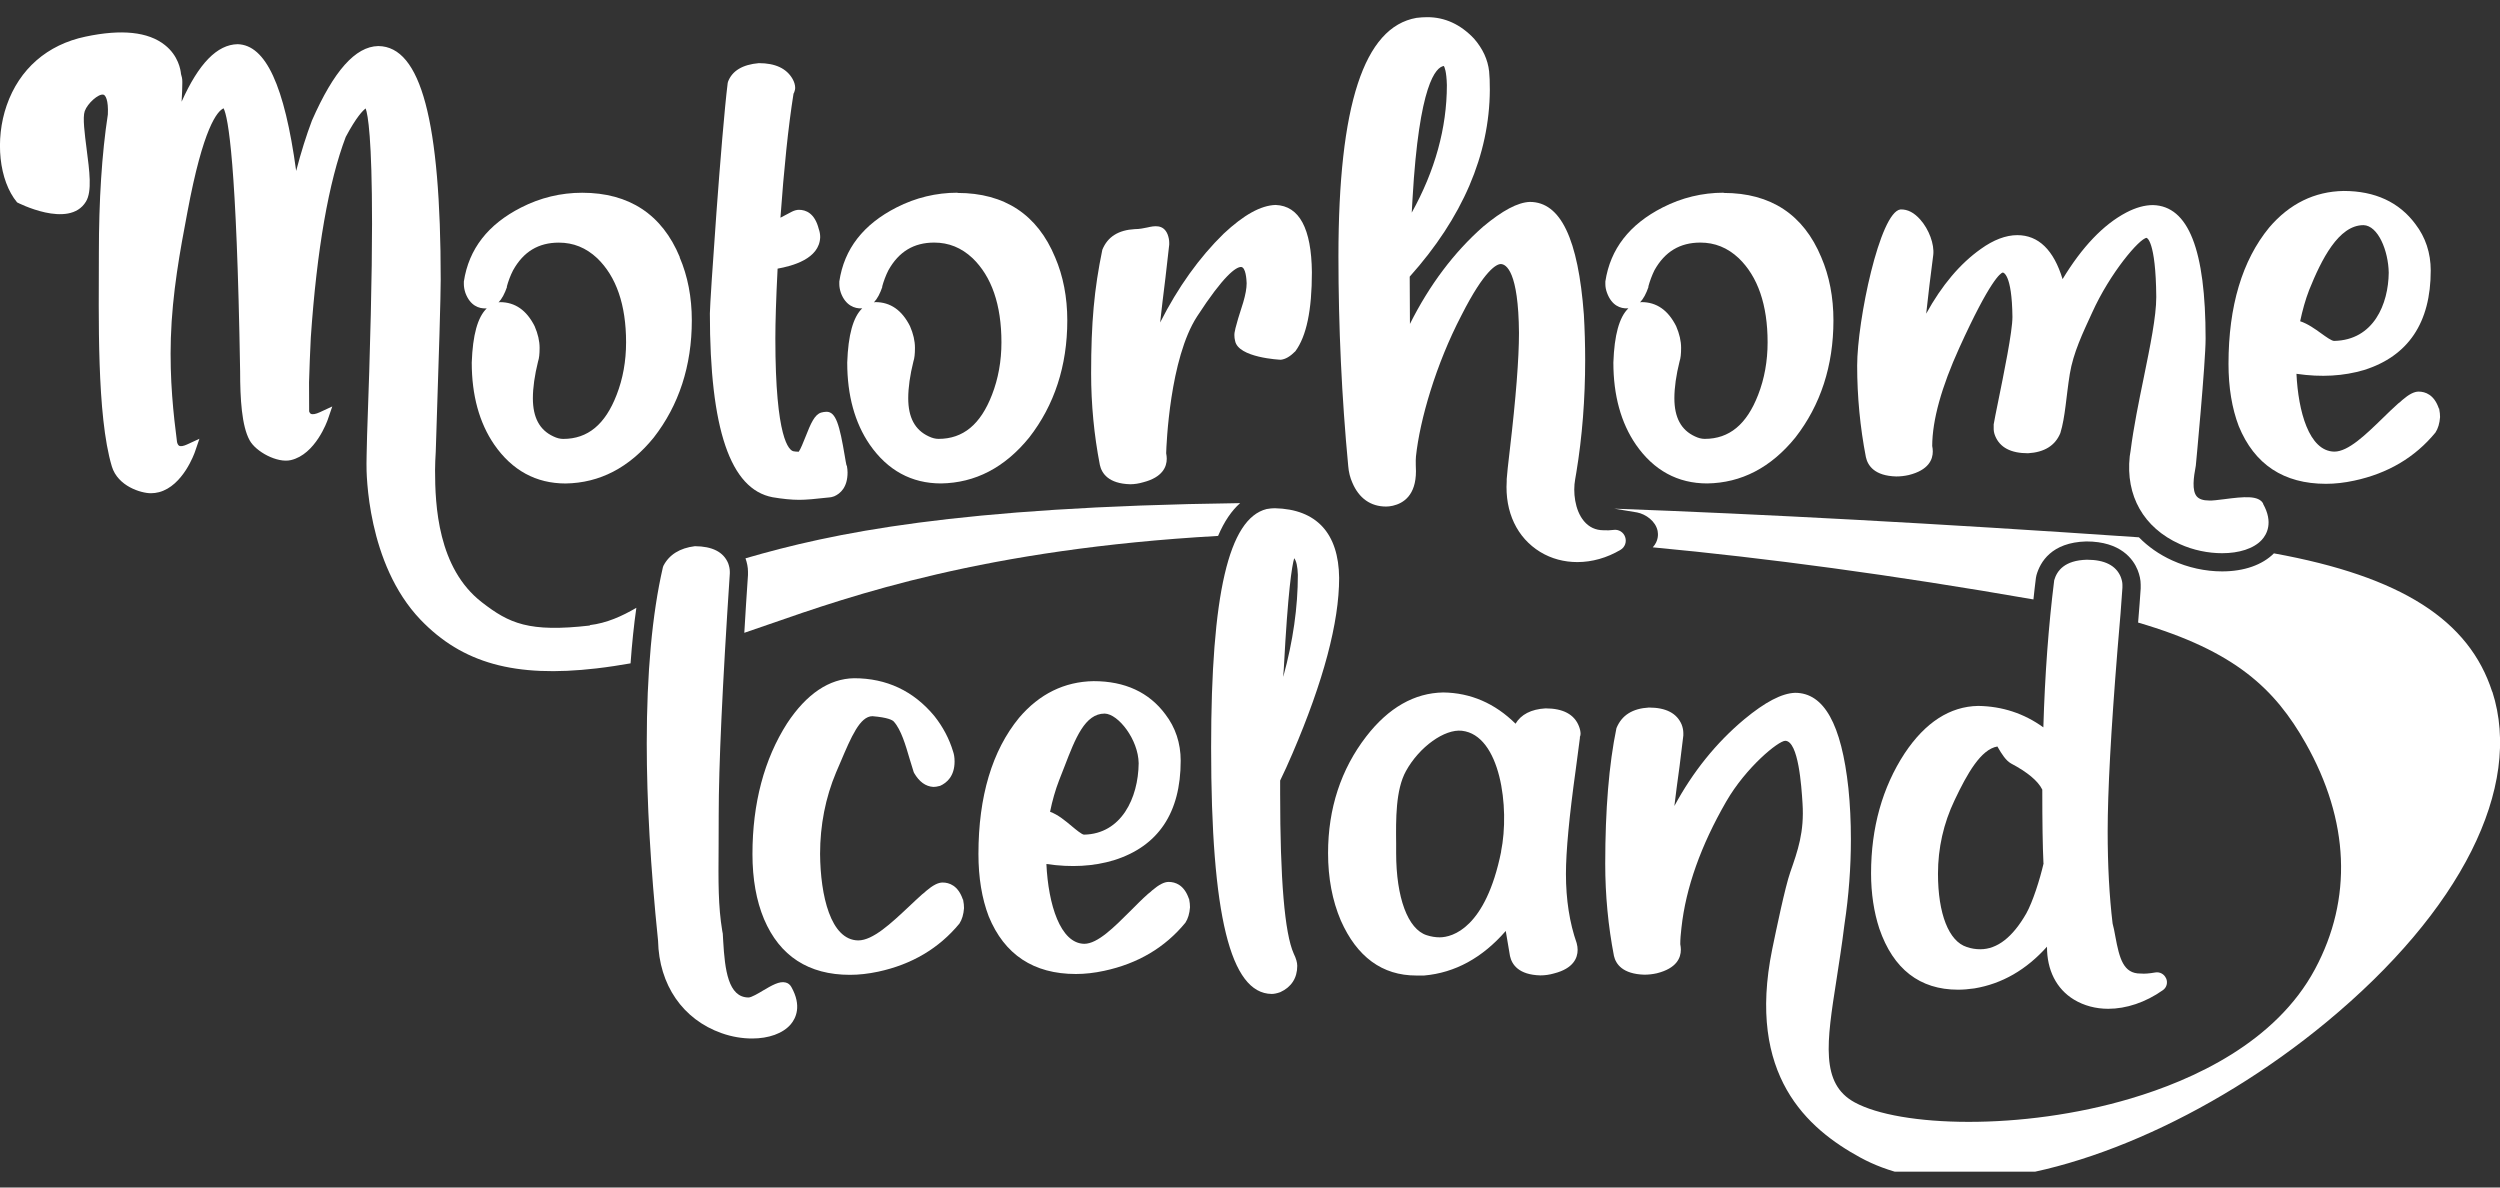 <svg width="120" height="57" viewBox="0 0 120 57" fill="none" xmlns="http://www.w3.org/2000/svg">
<rect x="0" y="0" width="120" height="57" fill="#333333" stroke="none"/>
<g clip-path="url(#clip0_1261_9732)">
<path d="M59.527 24.15C45.86 24.331 39.953 25.588 35.784 26.799C35.858 27.014 35.903 27.229 35.903 27.438V27.602C35.835 28.576 35.779 29.498 35.727 30.375C36.096 30.251 36.481 30.115 36.894 29.973C40.904 28.576 47.276 26.357 58.468 25.724C58.762 25.033 59.114 24.513 59.527 24.15Z" fill="white"/>
<path d="M32.63 12.342C31.78 10.293 30.2 9.252 27.945 9.252C26.92 9.252 25.935 9.49 25.017 9.959C23.426 10.768 22.503 11.946 22.265 13.513V13.632C22.265 13.762 22.287 13.898 22.338 14.056C22.565 14.673 22.99 14.82 23.329 14.803C23.341 14.803 23.352 14.803 23.363 14.803C22.927 15.222 22.689 16.082 22.644 17.401V17.412C22.644 18.974 23.007 20.298 23.726 21.345C24.581 22.579 25.731 23.207 27.147 23.207C28.784 23.184 30.205 22.448 31.378 21.005C32.59 19.449 33.207 17.559 33.207 15.38C33.207 14.266 33.009 13.247 32.624 12.353L32.63 12.342ZM24.326 13.762C24.4 13.49 24.502 13.219 24.627 12.976C25.125 12.081 25.844 11.646 26.824 11.646C27.521 11.646 28.127 11.889 28.665 12.393C29.582 13.275 30.052 14.633 30.052 16.433C30.052 17.333 29.899 18.182 29.599 18.951C29.05 20.377 28.212 21.068 27.034 21.068C26.881 21.068 26.728 21.028 26.564 20.949C25.901 20.643 25.578 20.043 25.578 19.115C25.578 18.612 25.663 18.012 25.827 17.35C25.878 17.203 25.901 16.988 25.901 16.699C25.901 16.371 25.822 16.026 25.663 15.658C25.278 14.894 24.728 14.503 23.998 14.503C23.998 14.503 23.953 14.509 23.93 14.515C24.094 14.345 24.224 14.096 24.338 13.768L24.326 13.762Z" fill="white"/>
<path d="M40.633 22.345C40.61 22.254 40.587 22.102 40.553 21.909C40.298 20.393 40.123 19.765 39.675 19.765C39.585 19.765 39.5 19.782 39.415 19.804C39.103 19.9 38.922 20.308 38.661 20.976C38.565 21.213 38.429 21.564 38.339 21.683C38.231 21.683 38.146 21.672 38.084 21.66C37.88 21.615 37.217 21.094 37.217 16.25C37.217 15.469 37.251 14.343 37.325 12.895C38.01 12.77 39.335 12.436 39.369 11.384C39.369 11.254 39.347 11.118 39.301 10.993C39.109 10.229 38.678 10.071 38.35 10.071C38.248 10.071 38.135 10.099 38.01 10.161C37.8 10.275 37.614 10.371 37.461 10.45C37.631 8.102 37.834 6.098 38.089 4.497L38.123 4.429C38.157 4.333 38.169 4.276 38.169 4.225C38.169 4.078 38.123 3.931 38.044 3.79C37.755 3.286 37.217 3.031 36.424 3.031C35.643 3.099 35.144 3.399 34.946 3.92L34.929 3.988C34.629 6.381 34.074 14.485 34.074 15.045C34.074 20.596 35.054 23.482 37.081 23.867C37.551 23.946 37.982 23.992 38.367 23.992C38.673 23.992 39.148 23.952 39.834 23.873C39.879 23.873 39.936 23.856 40.043 23.822C40.338 23.692 40.683 23.392 40.683 22.679C40.683 22.583 40.672 22.481 40.65 22.351L40.633 22.345Z" fill="white"/>
<path d="M46.217 43.176C45.99 42.503 45.56 42.361 45.243 42.361C45.033 42.361 44.784 42.486 44.45 42.769C44.399 42.82 44.342 42.871 44.257 42.933C44.042 43.125 43.832 43.324 43.617 43.527C42.773 44.319 41.901 45.14 41.193 45.14C39.868 45.123 39.38 42.984 39.364 40.992C39.364 39.606 39.624 38.282 40.134 37.071L40.355 36.556C40.853 35.384 41.278 34.377 41.878 34.377C42.62 34.439 42.841 34.564 42.904 34.637C43.255 35.028 43.47 35.769 43.662 36.425C43.73 36.652 43.793 36.867 43.855 37.053L43.878 37.104C44.121 37.523 44.427 37.749 44.801 37.772C44.886 37.772 44.976 37.761 45.124 37.721C45.441 37.58 45.82 37.263 45.82 36.55C45.82 36.357 45.792 36.199 45.752 36.086C45.566 35.463 45.26 34.886 44.846 34.365C43.849 33.166 42.558 32.555 40.995 32.555C39.8 32.577 38.718 33.302 37.783 34.716C36.679 36.442 36.118 38.559 36.118 40.998C36.118 42.192 36.305 43.239 36.673 44.116C37.426 45.893 38.814 46.792 40.797 46.792C41.227 46.792 41.68 46.741 42.156 46.64C43.764 46.294 45.067 45.525 46.053 44.331C46.177 44.138 46.251 43.895 46.273 43.59C46.273 43.476 46.262 43.352 46.228 43.176H46.217Z" fill="white"/>
<path d="M57.069 43.147C56.843 42.474 56.412 42.332 56.095 42.332C55.885 42.332 55.636 42.457 55.302 42.74C55.251 42.791 55.194 42.842 55.109 42.904C54.821 43.158 54.537 43.447 54.249 43.736C53.478 44.505 52.685 45.303 52.045 45.303C50.896 45.286 50.318 43.419 50.227 41.472C51.422 41.648 52.493 41.585 53.467 41.291C55.597 40.623 56.673 39.016 56.673 36.515C56.673 35.672 56.423 34.919 55.936 34.285C55.155 33.233 53.999 32.695 52.493 32.695C51.094 32.718 49.893 33.306 48.919 34.45C47.622 36.028 46.965 38.23 46.965 40.991C46.965 42.123 47.129 43.125 47.458 43.985C48.211 45.824 49.615 46.752 51.643 46.752C52.074 46.752 52.532 46.701 53.002 46.599C54.611 46.254 55.914 45.49 56.899 44.29C57.024 44.098 57.097 43.855 57.12 43.549C57.12 43.436 57.109 43.311 57.075 43.136L57.069 43.147ZM50.403 38.965C50.51 38.433 50.658 37.918 50.839 37.449C50.929 37.228 51.009 37.013 51.094 36.798C51.62 35.428 52.079 34.252 53.025 34.252C53.682 34.269 54.639 35.502 54.656 36.634C54.639 38.315 53.818 40.029 52.034 40.063C51.932 40.063 51.643 39.82 51.451 39.661C51.139 39.401 50.794 39.107 50.403 38.965Z" fill="white"/>
<path d="M61.447 38.078V37.467C61.634 37.082 61.838 36.64 62.042 36.159C63.526 32.702 64.279 29.872 64.279 27.739C64.256 25.594 63.192 24.44 61.192 24.395C61.079 24.395 60.954 24.406 60.796 24.434C58.978 24.892 58.134 28.526 58.134 35.876C58.134 43.929 59.057 47.686 61.039 47.709C61.147 47.709 61.277 47.686 61.453 47.624C61.985 47.381 62.268 46.945 62.268 46.362C62.268 46.198 62.212 46.006 62.099 45.774C61.662 44.795 61.447 42.209 61.447 38.078ZM61.594 32.47C61.6 32.34 61.611 32.209 61.623 32.085C61.821 28.344 62.014 27.162 62.121 26.794C62.223 26.918 62.285 27.196 62.297 27.592C62.297 29.148 62.065 30.783 61.6 32.47H61.594Z" fill="white"/>
<path d="M75.828 35.389C75.85 35.343 75.867 35.287 75.867 35.224C75.867 35.111 75.839 34.987 75.788 34.857C75.567 34.291 75.029 34.002 74.185 34.002C73.494 34.042 73.007 34.297 72.746 34.738C71.755 33.759 70.594 33.255 69.275 33.238C67.892 33.261 66.647 33.968 65.576 35.355C64.364 36.928 63.747 38.812 63.747 40.946C63.747 42.14 63.95 43.226 64.358 44.182C65.134 45.937 66.352 46.825 67.978 46.825H68.357C69.841 46.695 71.155 45.976 72.276 44.686C72.327 44.997 72.395 45.405 72.48 45.892C72.571 46.299 72.894 46.791 73.936 46.819C74.157 46.819 74.383 46.786 74.599 46.723C75.527 46.486 75.726 45.976 75.726 45.597C75.726 45.495 75.714 45.394 75.68 45.269C75.341 44.301 75.165 43.187 75.165 41.947C75.165 40.866 75.323 39.186 75.635 36.945C75.731 36.249 75.794 35.728 75.839 35.394L75.828 35.389ZM72.055 40.878C71.314 44.539 69.722 44.992 69.105 44.992C68.901 44.992 68.691 44.958 68.482 44.89C67.575 44.601 67.015 43.085 67.015 40.94V40.476C67.003 39.339 66.986 37.918 67.485 37.013C68.13 35.841 69.348 34.981 70.175 35.077C72.016 35.287 72.48 38.761 72.05 40.878H72.055Z" fill="white"/>
<path d="M119.626 33.204C118.521 29.775 115.282 27.675 109.148 26.561C108.593 27.115 107.721 27.427 106.661 27.427C105.851 27.427 105.025 27.245 104.266 26.9C103.631 26.612 103.104 26.233 102.668 25.791C92.859 25.118 84.555 24.676 77.487 24.416L78.58 24.597C79.005 24.682 79.469 25.016 79.566 25.485C79.594 25.633 79.617 25.961 79.333 26.272C84.754 26.781 90.82 27.591 97.605 28.773C97.644 28.422 97.678 28.077 97.724 27.738L97.752 27.602C97.928 26.991 98.46 26.034 100.142 25.989C101.796 25.989 102.397 26.844 102.606 27.359C102.702 27.602 102.753 27.834 102.753 28.06V28.247C102.725 28.666 102.685 29.22 102.629 29.883C107.313 31.252 109.204 33.085 110.671 35.672C112.773 39.389 112.931 43.141 111.119 46.52C109.233 50.039 105.268 51.839 102.278 52.727C97.016 54.295 91.176 54.091 89.024 52.914C87.37 52.014 87.682 50.028 88.152 47.023C88.271 46.242 88.412 45.365 88.526 44.431L88.537 44.352C88.741 42.994 88.843 41.636 88.843 40.283C88.843 39.435 88.803 38.614 88.724 37.839C88.39 34.755 87.552 33.255 86.164 33.255C85.524 33.278 84.725 33.697 83.723 34.528C82.375 35.654 81.253 37.052 80.37 38.688C80.438 38.133 80.517 37.499 80.619 36.781C80.698 36.136 80.755 35.654 80.8 35.304V35.185C80.8 35.055 80.772 34.919 80.721 34.783C80.494 34.24 79.973 33.962 79.146 33.962C78.365 34.008 77.844 34.325 77.589 34.953C77.232 36.673 77.051 38.863 77.051 41.461C77.051 42.966 77.192 44.448 77.47 45.886C77.561 46.276 77.883 46.752 78.925 46.785C79.124 46.785 79.322 46.763 79.526 46.718C80.483 46.48 80.681 45.971 80.681 45.586C80.681 45.501 80.67 45.41 80.653 45.32C80.653 45.082 80.676 44.816 80.71 44.528C80.919 42.615 81.644 40.578 82.856 38.478C83.808 36.826 85.365 35.558 85.694 35.558C86.328 35.575 86.47 37.743 86.521 38.557C86.611 39.938 86.294 40.832 85.932 41.868C85.683 42.581 85.258 44.635 85.065 45.569C83.836 51.618 86.753 54.176 89.296 55.562C90.633 56.292 92.247 56.66 94.088 56.66C99.185 56.66 106.078 53.684 111.657 49.072C118.131 43.724 121.11 37.788 119.632 33.199L119.626 33.204Z" fill="white"/>
<path d="M103.971 46.962C103.886 46.758 103.671 46.639 103.45 46.679C103.156 46.73 102.929 46.747 102.765 46.73H102.736C101.927 46.73 101.734 46.022 101.536 44.947C101.496 44.715 101.451 44.495 101.405 44.33C101.247 43.018 101.168 41.529 101.168 39.911C101.168 37.998 101.326 35.072 101.638 31.213C101.757 29.855 101.836 28.859 101.876 28.214V28.067C101.876 27.954 101.847 27.829 101.796 27.693C101.57 27.145 101.026 26.867 100.171 26.867C99.1 26.895 98.732 27.393 98.602 27.852C98.33 30.025 98.154 32.396 98.081 34.914C97.157 34.246 96.11 33.901 94.954 33.884C93.601 33.907 92.411 34.671 91.42 36.165C90.355 37.794 89.811 39.73 89.811 41.92C89.811 42.887 89.948 43.782 90.208 44.574C90.876 46.52 92.151 47.505 93.986 47.505C94.235 47.505 94.496 47.482 94.773 47.443C96.098 47.222 97.265 46.549 98.256 45.44C98.251 46.56 98.704 47.465 99.548 47.98C100.035 48.275 100.601 48.422 101.196 48.422C102.057 48.422 102.986 48.116 103.818 47.528C103.999 47.403 104.062 47.171 103.977 46.967L103.971 46.962ZM98.092 41.444C97.916 42.208 97.571 43.295 97.26 43.849C96.608 44.987 95.866 45.564 95.056 45.564C94.83 45.564 94.615 45.53 94.405 45.456C93.544 45.185 93.023 43.866 93.023 41.937C93.023 40.709 93.289 39.52 93.822 38.406C94.422 37.138 95.085 35.961 95.877 35.831C95.883 35.842 95.889 35.853 95.894 35.865C96.087 36.199 96.28 36.504 96.529 36.646C97.322 37.064 97.826 37.489 98.03 37.902V37.925C98.03 39.453 98.047 40.635 98.086 41.433L98.092 41.444Z" fill="white"/>
<path d="M37.982 47.37C37.919 47.262 37.829 47.188 37.71 47.16C37.41 47.081 37.041 47.302 36.617 47.551C36.413 47.675 36.067 47.879 35.931 47.879C34.952 47.879 34.793 46.543 34.714 45.18L34.702 44.965C34.702 44.863 34.691 44.761 34.668 44.682C34.47 43.482 34.481 42.356 34.493 40.647C34.493 40.183 34.498 39.674 34.498 39.108C34.498 36.788 34.674 32.911 35.031 27.53V27.439C35.031 27.309 35.002 27.173 34.952 27.037C34.725 26.488 34.181 26.223 33.354 26.217C32.629 26.307 32.12 26.624 31.842 27.162L31.819 27.23C31.304 29.459 31.044 32.306 31.044 35.69C31.044 38.446 31.225 41.637 31.587 45.157C31.633 47.279 32.777 48.937 34.64 49.593C35.133 49.769 35.637 49.848 36.101 49.848C36.889 49.848 37.58 49.611 37.959 49.163C38.191 48.886 38.503 48.292 37.982 47.37Z" fill="white"/>
<path d="M28.325 30.024C25.38 30.364 24.439 29.922 23.131 28.91C21.013 27.274 20.883 24.252 20.883 22.566C20.883 22.345 20.899 21.915 20.916 21.683C21.075 16.896 21.154 14.197 21.154 13.427C21.154 5.799 20.203 2.234 18.164 2.211H18.152C17.059 2.234 16.023 3.399 14.975 5.782C14.703 6.501 14.448 7.31 14.216 8.204C13.655 4.101 12.755 2.16 11.407 2.121C10.427 2.138 9.538 3.043 8.717 4.882C8.739 4.509 8.751 4.209 8.751 3.999V3.909C8.751 3.79 8.728 3.671 8.688 3.552C8.671 3.354 8.564 2.675 7.912 2.16C7.114 1.526 5.834 1.391 4.106 1.758C2.265 2.143 0.929 3.315 0.323 5.052C-0.255 6.71 -0.045 8.674 0.821 9.715C0.821 9.715 3.313 11.011 4.123 9.681C4.429 9.188 4.293 8.198 4.157 7.146C4.067 6.438 3.959 5.64 4.067 5.335C4.202 4.956 4.729 4.492 4.961 4.543C5.058 4.56 5.211 4.792 5.177 5.493C4.888 7.378 4.746 9.619 4.746 12.148C4.746 15.108 4.633 19.935 5.369 22.391C5.658 23.341 6.768 23.675 7.244 23.675C7.374 23.675 7.505 23.658 7.635 23.624C8.785 23.319 9.334 21.757 9.357 21.689L9.572 21.061L8.971 21.338C8.807 21.412 8.677 21.434 8.603 21.4C8.541 21.366 8.507 21.27 8.496 21.208C8.331 19.929 8.139 18.243 8.201 16.228C8.269 14.061 8.643 12.035 8.994 10.19C9.753 6.11 10.433 5.329 10.733 5.199C10.948 5.623 11.362 7.779 11.526 17.824C11.526 19.154 11.605 20.444 11.979 21.129C12.279 21.683 13.31 22.238 13.961 22.085C15.145 21.813 15.711 20.206 15.734 20.138L15.949 19.51L15.349 19.788C15.156 19.878 14.998 19.906 14.918 19.861C14.862 19.833 14.845 19.748 14.839 19.748L14.834 18.35C14.851 17.665 14.884 16.952 14.918 16.211C15.207 11.978 15.779 8.724 16.595 6.574C17.11 5.606 17.422 5.301 17.552 5.205C17.66 5.505 17.858 6.625 17.858 10.745C17.858 13.138 17.779 16.556 17.62 20.902C17.598 21.712 17.592 22.159 17.592 22.238C17.592 22.249 17.592 22.266 17.592 22.277C17.586 22.696 17.614 27.059 20.186 29.747C22.191 31.835 24.717 32.537 28.625 32.084C29.208 32.016 29.752 31.931 30.267 31.841C30.335 30.896 30.426 30.007 30.545 29.175C29.854 29.577 29.123 29.911 28.302 30.007L28.325 30.024Z" fill="white"/>
<path d="M45.962 9.25C44.937 9.25 43.952 9.488 43.034 9.957C41.443 10.767 40.519 11.944 40.287 13.511V13.63C40.287 13.76 40.31 13.902 40.361 14.054C40.587 14.671 41.035 14.818 41.352 14.801C41.363 14.801 41.375 14.801 41.386 14.801C40.95 15.22 40.712 16.08 40.667 17.399V17.41C40.667 18.972 41.029 20.296 41.748 21.343C42.604 22.577 43.753 23.205 45.169 23.205C46.806 23.182 48.228 22.447 49.4 21.003C50.612 19.447 51.23 17.557 51.23 15.379C51.23 14.264 51.031 13.245 50.646 12.351C49.797 10.303 48.222 9.261 45.962 9.261V9.25ZM42.343 13.76C42.417 13.489 42.519 13.217 42.643 12.973C43.142 12.079 43.861 11.644 44.841 11.644C45.538 11.644 46.144 11.887 46.682 12.391C47.599 13.273 48.069 14.632 48.069 16.431C48.069 17.331 47.916 18.18 47.616 18.949C47.067 20.375 46.228 21.066 45.05 21.066C44.898 21.066 44.745 21.026 44.58 20.947C43.918 20.641 43.595 20.041 43.595 19.113C43.595 18.61 43.68 18.004 43.844 17.348C43.895 17.201 43.918 16.986 43.918 16.697C43.918 16.363 43.838 16.018 43.68 15.656C43.295 14.892 42.745 14.501 42.015 14.501C42.015 14.501 41.969 14.507 41.947 14.513C42.111 14.343 42.241 14.094 42.354 13.766L42.343 13.76Z" fill="white"/>
<path d="M61.226 9.838C60.518 9.861 59.709 10.308 58.74 11.213C57.568 12.356 56.542 13.788 55.687 15.48C55.755 14.857 55.84 14.144 55.942 13.329C56.021 12.622 56.078 12.101 56.123 11.739V11.649C56.123 11.519 56.095 11.383 56.044 11.247C55.84 10.749 55.393 10.845 55.07 10.919C54.9 10.953 54.702 10.998 54.469 10.998C53.688 11.043 53.167 11.36 52.912 11.988C52.521 13.878 52.374 15.485 52.374 17.924C52.374 19.407 52.515 20.884 52.793 22.316C52.883 22.723 53.206 23.215 54.248 23.244C54.452 23.244 54.668 23.21 54.877 23.148C55.806 22.91 56.004 22.401 56.004 22.021C56.004 21.936 55.993 21.846 55.976 21.755C55.987 21.371 56.146 17.2 57.466 15.18C58.734 13.227 59.323 12.814 59.572 12.814C59.799 12.826 59.833 13.42 59.839 13.595C59.839 13.844 59.782 14.15 59.675 14.512C59.25 15.819 59.25 15.989 59.25 16.074C59.25 16.176 59.261 16.278 59.284 16.357C59.425 17.172 61.442 17.268 61.481 17.268C61.708 17.24 61.923 17.115 62.178 16.86C62.71 16.136 62.971 14.897 62.971 13.063C62.948 10.97 62.37 9.883 61.232 9.838H61.226Z" fill="white"/>
<path d="M82.738 9.25C81.713 9.25 80.727 9.488 79.809 9.957C78.218 10.767 77.295 11.944 77.057 13.511V13.63C77.057 13.76 77.079 13.902 77.136 14.054C77.363 14.671 77.782 14.818 78.127 14.801C78.139 14.801 78.15 14.801 78.161 14.801C77.725 15.22 77.487 16.08 77.442 17.399V17.41C77.442 18.972 77.805 20.296 78.524 21.343C79.379 22.577 80.529 23.205 81.945 23.205C83.582 23.182 85.003 22.447 86.176 21.003C87.388 19.447 88.005 17.557 88.005 15.379C88.005 14.264 87.807 13.245 87.422 12.351C86.572 10.303 84.998 9.261 82.738 9.261V9.25ZM79.118 13.76C79.192 13.489 79.294 13.217 79.413 12.973C79.912 12.079 80.636 11.644 81.616 11.644C82.313 11.644 82.919 11.887 83.457 12.391C84.375 13.273 84.845 14.632 84.845 16.431C84.845 17.331 84.692 18.18 84.392 18.949C83.842 20.375 83.004 21.066 81.826 21.066C81.673 21.066 81.52 21.026 81.356 20.947C80.693 20.641 80.37 20.041 80.37 19.113C80.37 18.61 80.455 18.004 80.619 17.348C80.67 17.201 80.693 16.986 80.693 16.697C80.693 16.369 80.614 16.024 80.455 15.656C80.07 14.892 79.521 14.501 78.79 14.501C78.79 14.501 78.745 14.507 78.722 14.513C78.886 14.343 79.017 14.094 79.13 13.766L79.118 13.76Z" fill="white"/>
<path d="M117.066 19.612C116.84 18.939 116.409 18.797 116.092 18.797C115.883 18.797 115.633 18.922 115.305 19.205C115.254 19.256 115.197 19.307 115.112 19.369C114.857 19.595 114.603 19.844 114.348 20.093C113.549 20.869 112.716 21.678 112.048 21.678C110.825 21.661 110.315 19.725 110.23 17.943C111.425 18.118 112.496 18.05 113.47 17.762C115.599 17.094 116.675 15.487 116.675 12.986C116.675 12.143 116.426 11.39 115.939 10.756C115.158 9.704 114.002 9.166 112.496 9.166C111.102 9.189 109.896 9.777 108.922 10.92C107.625 12.499 106.968 14.7 106.968 17.462C106.968 18.594 107.132 19.595 107.46 20.455C108.214 22.295 109.618 23.223 111.646 23.223C112.076 23.223 112.535 23.172 113.005 23.07C114.614 22.725 115.917 21.961 116.902 20.761C117.027 20.569 117.1 20.325 117.123 20.02C117.123 19.907 117.112 19.782 117.078 19.607L117.066 19.612ZM110.406 15.425C110.519 14.893 110.66 14.383 110.842 13.914C111.425 12.471 112.246 10.807 113.447 10.807C114.144 10.824 114.642 12.029 114.659 13.093C114.642 14.582 113.946 16.325 112.037 16.364C111.918 16.364 111.646 16.166 111.425 16.008C111.119 15.787 110.779 15.543 110.406 15.419V15.425Z" fill="white"/>
<path d="M77.465 25.435C77.278 25.457 77.119 25.463 77 25.452H76.972C76.587 25.452 76.275 25.304 76.032 25.016C75.584 24.484 75.499 23.601 75.607 23.013L75.664 22.679C75.947 20.964 76.088 19.148 76.088 17.28C76.088 16.539 76.066 15.809 76.026 15.107C75.754 11.463 74.91 9.692 73.432 9.692C72.849 9.714 72.118 10.105 71.189 10.88C69.796 12.108 68.618 13.67 67.677 15.549L67.666 13.279C70.198 10.45 71.495 7.434 71.512 4.316C71.512 3.937 71.501 3.642 71.478 3.427C71.416 2.861 71.172 2.335 70.753 1.854C70.107 1.169 69.354 0.824 68.51 0.824C68.34 0.824 68.17 0.836 67.989 0.858C65.469 1.3 64.245 5.046 64.245 12.306C64.245 15.701 64.404 19.091 64.715 22.373C64.738 22.662 64.806 22.933 64.914 23.171C65.231 23.918 65.791 24.314 66.533 24.314C66.63 24.314 66.737 24.303 66.862 24.274C67.366 24.156 67.966 23.776 67.966 22.616C67.966 22.616 67.944 22.084 67.966 21.909C68.153 20.144 68.929 17.478 70.147 15.141C71.274 12.917 71.852 12.674 72.039 12.674C72.294 12.68 72.888 13.019 72.911 15.984C72.911 17.207 72.764 19.102 72.469 21.609C72.39 22.283 72.339 22.735 72.322 22.996V23.098C72.231 24.58 72.82 25.814 73.93 26.493C74.469 26.821 75.08 26.98 75.715 26.98C76.411 26.98 77.13 26.781 77.787 26.391C77.997 26.266 78.088 26.012 78.008 25.78C77.929 25.542 77.697 25.401 77.448 25.435H77.465ZM69.303 3.161C69.337 3.218 69.433 3.422 69.45 4.084C69.45 6.132 68.884 8.192 67.763 10.207C67.774 9.98 67.791 9.754 67.802 9.528C68.119 4.021 68.924 3.224 69.303 3.167V3.161Z" fill="white"/>
<path d="M108.633 24.172C108.412 23.776 107.744 23.832 106.747 23.963C106.469 23.997 106.18 24.036 106.039 24.025C105.75 24.025 105.557 23.957 105.444 23.827C105.206 23.544 105.291 22.921 105.399 22.35C105.399 22.35 105.869 17.415 105.869 16.255C105.869 11.989 105.048 9.889 103.343 9.844C102.946 9.844 102.516 9.963 102.063 10.2C100.964 10.777 99.939 11.853 99.004 13.398C98.579 12 97.849 11.287 96.829 11.287C96.28 11.287 95.685 11.513 95.074 11.954C94.082 12.656 93.204 13.697 92.457 15.056C92.547 14.207 92.672 13.194 92.797 12.232C92.853 11.723 92.593 11.009 92.168 10.534C91.885 10.217 91.579 10.042 91.222 10.053C90.231 10.178 89.144 15.395 89.144 17.551C89.144 19.034 89.285 20.511 89.563 21.942C89.653 22.35 89.976 22.842 91.018 22.87C91.216 22.87 91.415 22.848 91.619 22.802C92.576 22.565 92.774 22.056 92.774 21.671C92.774 21.58 92.763 21.495 92.746 21.405C92.751 20.16 93.193 18.575 94.049 16.691C95.527 13.437 96.031 13.103 96.133 13.081C96.15 13.081 96.575 13.126 96.597 15.214C96.597 15.916 96.189 17.908 95.895 19.356L95.782 19.916C95.742 20.143 95.714 20.29 95.697 20.369V20.528C95.691 20.663 95.714 20.799 95.77 20.929C95.997 21.478 96.518 21.756 97.345 21.756C98.126 21.71 98.647 21.393 98.897 20.788C99.135 20.013 99.174 19.045 99.35 17.953C99.514 16.94 99.978 15.972 100.415 15.022C101.287 13.086 102.703 11.44 103.037 11.417C103.037 11.417 103.479 11.513 103.501 14.258C103.501 15.197 103.207 16.617 102.901 18.123C102.663 19.288 102.414 20.488 102.267 21.648L102.227 21.903C102.023 23.799 102.895 25.332 104.623 26.113C105.28 26.413 106.005 26.554 106.662 26.554C107.466 26.554 108.174 26.339 108.565 25.915C108.803 25.655 109.131 25.083 108.627 24.183L108.633 24.172Z" fill="white"/>
</g>
<defs>
<clipPath id="clip0_1261_9732">
<rect width="120" height="55.842" fill="white" transform="translate(0 0.398)"/>
</clipPath>
</defs>
</svg>
